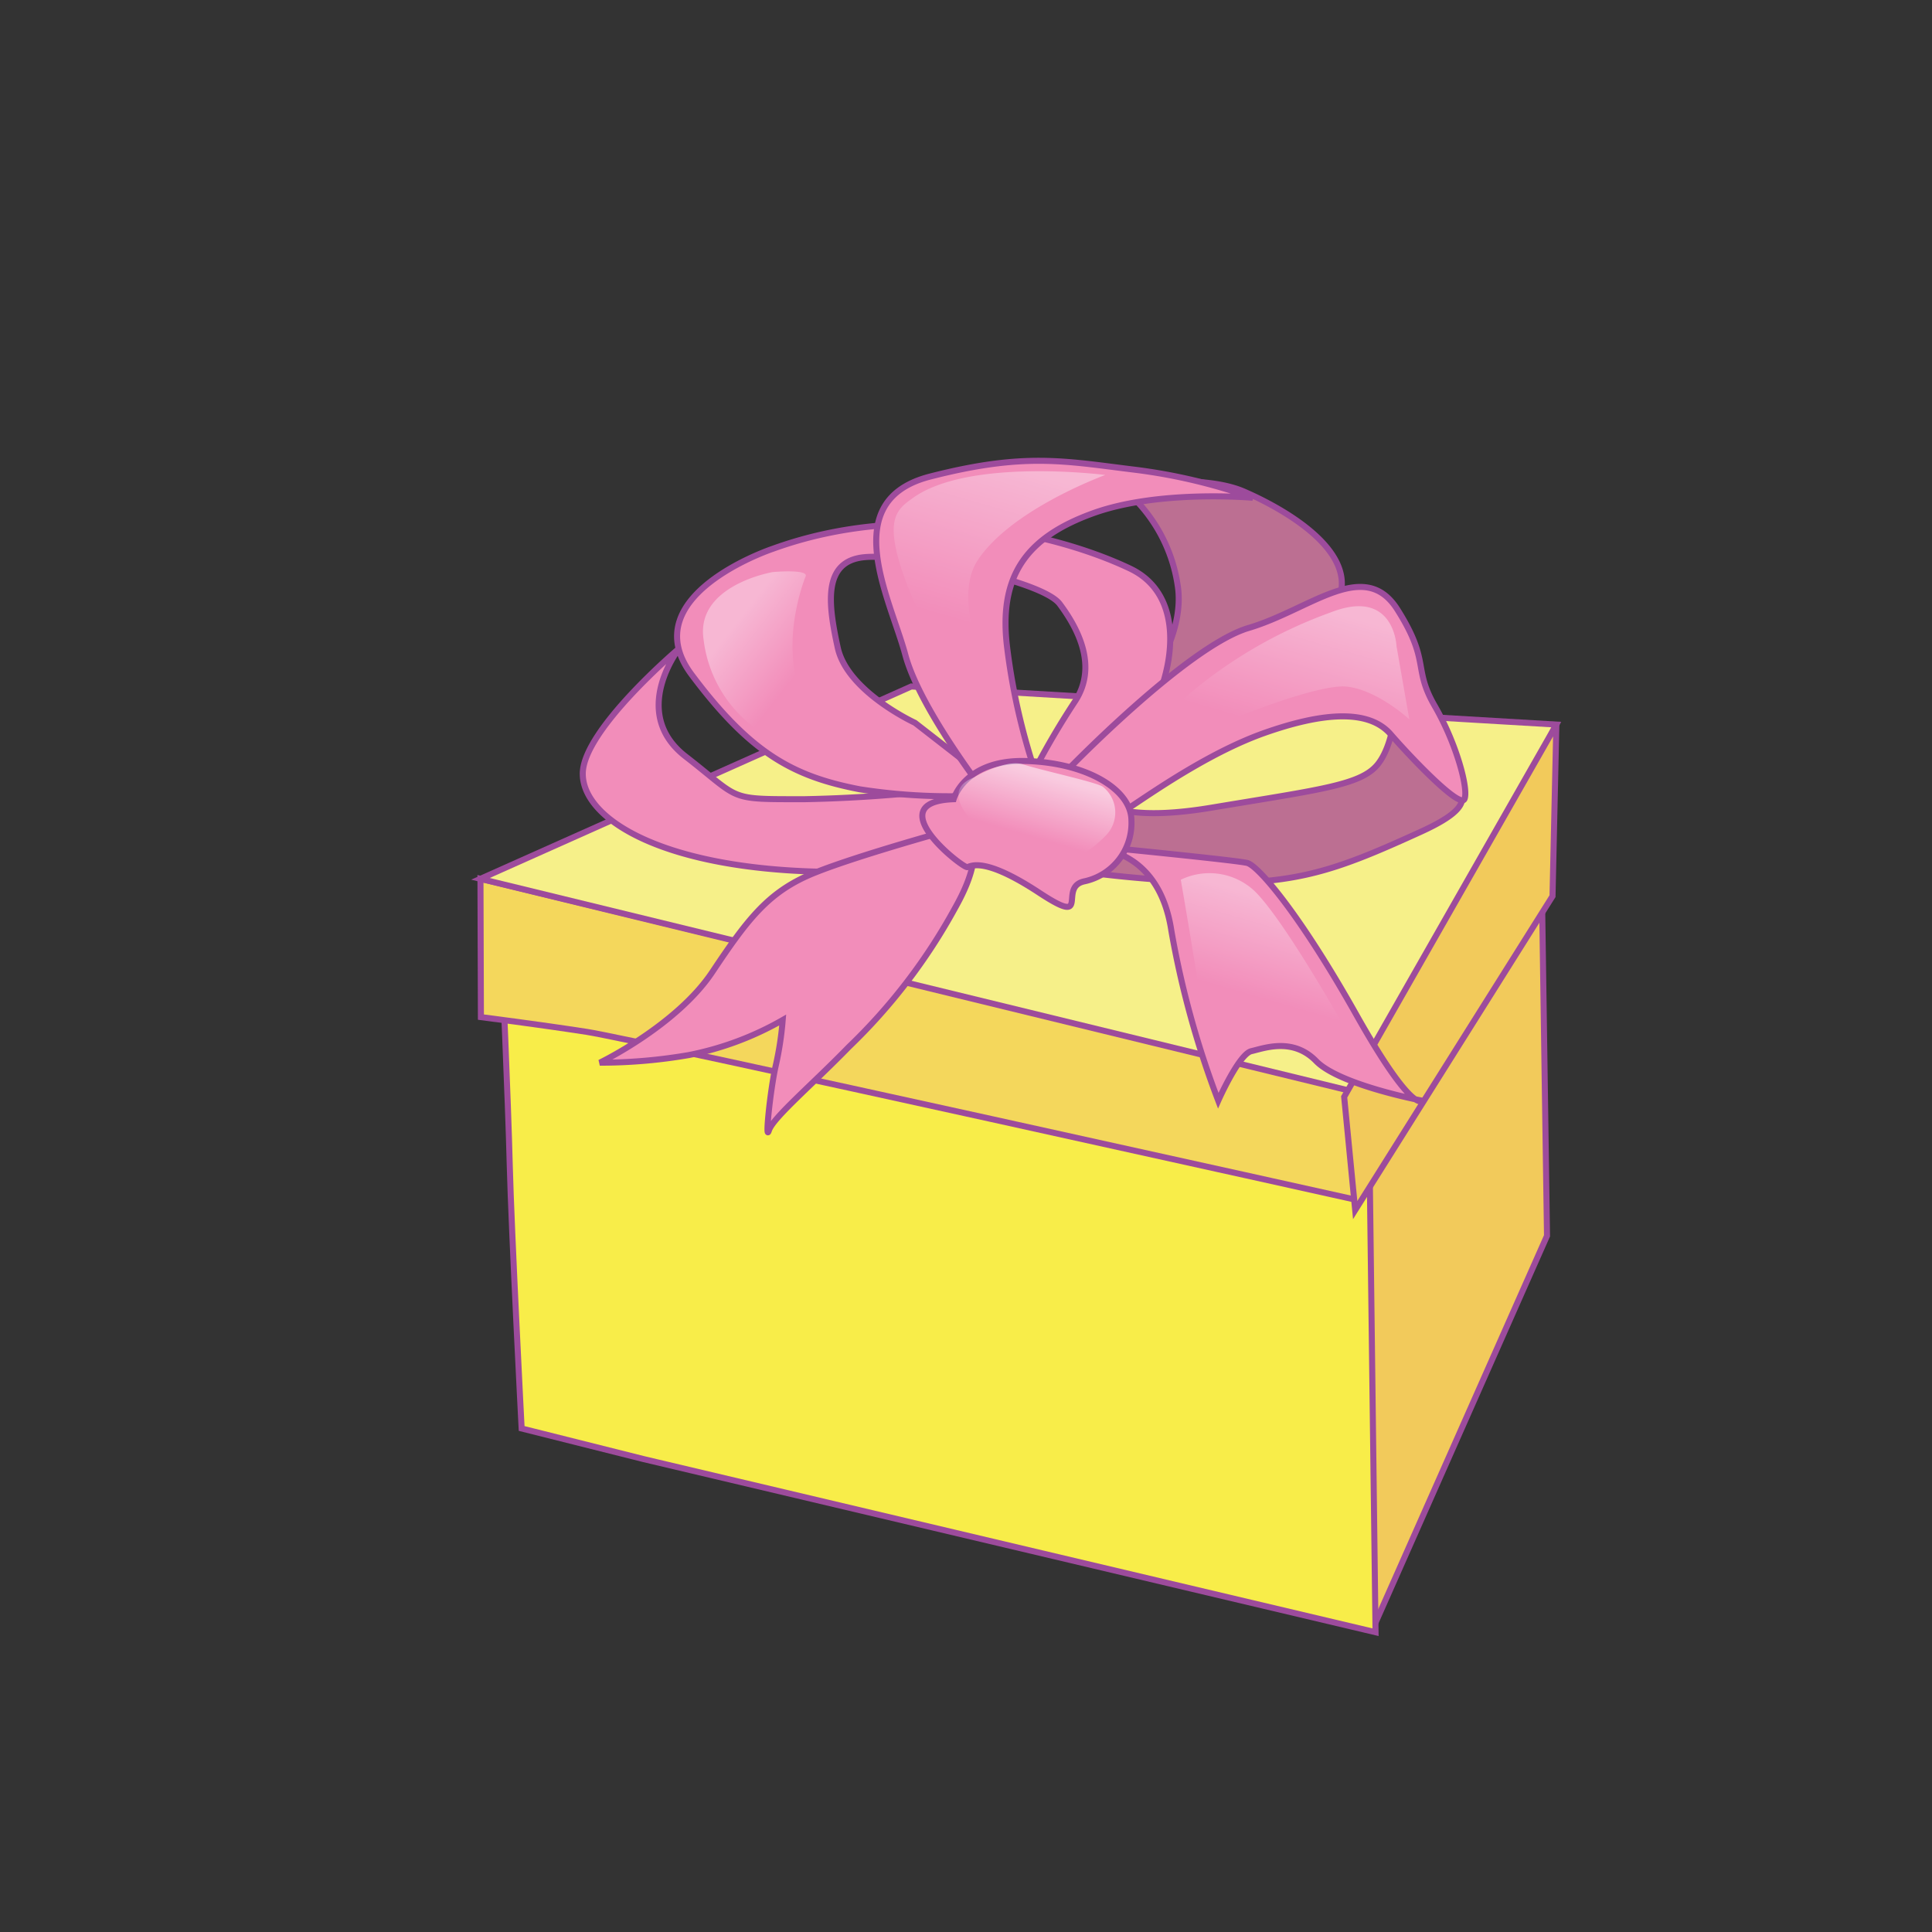 <svg id="word" xmlns="http://www.w3.org/2000/svg" xmlns:xlink="http://www.w3.org/1999/xlink" viewBox="0 0 160 160"><rect x="0" y="0" width="160" height="160" fill="#333333" stroke="none"/><defs><style>.cls-1{fill:#f2ca5b;}.cls-1,.cls-2,.cls-3,.cls-4,.cls-5,.cls-6{stroke:#9d4b9c;stroke-width:0.5px;}.cls-2{fill:#f8ed49;}.cls-3{fill:#f4d75c;}.cls-4{fill:#f6f089;}.cls-5{fill:#bc6f92;}.cls-6{fill:#f28dba;}.cls-7{opacity:0.54;fill:url(#linear-gradient);}.cls-10,.cls-11,.cls-8,.cls-9{opacity:0.37;}.cls-8{fill:url(#linear-gradient-2);}.cls-9{fill:url(#linear-gradient-3);}.cls-10{fill:url(#linear-gradient-4);}.cls-11{fill:url(#linear-gradient-5);}</style><linearGradient id="linear-gradient" x1="2662.576" y1="63.938" x2="2664.694" y2="71.245" gradientTransform="matrix(-1, 0, 0, 1, 2749.246, 0)" gradientUnits="userSpaceOnUse"><stop offset="0.042" stop-color="#fff"/><stop offset="0.721" stop-color="#fff" stop-opacity="0"/></linearGradient><linearGradient id="linear-gradient-2" x1="83.846" y1="37.666" x2="78.25" y2="56.967" gradientTransform="matrix(1, 0, 0, 1, 0, 0)" xlink:href="#linear-gradient"/><linearGradient id="linear-gradient-3" x1="108.698" y1="49.386" x2="104.315" y2="64.506" gradientTransform="matrix(1, 0, 0, 1, 0, 0)" xlink:href="#linear-gradient"/><linearGradient id="linear-gradient-4" x1="106.72" y1="74.29" x2="103.34" y2="85.947" gradientTransform="matrix(1, 0, 0, 1, 0, 0)" xlink:href="#linear-gradient"/><linearGradient id="linear-gradient-5" x1="60.813" y1="50.942" x2="68.554" y2="56.992" gradientTransform="matrix(1, 0, 0, 1, 0, 0)" xlink:href="#linear-gradient"/></defs><polygon class="cls-1" points="127.66 71.404 128.117 102.345 113.549 135.207 112.003 95.526 127.66 71.404"/><path class="cls-2" d="M113.394,93.925l.523,41.248L53.323,120.841,43.2,118.3s-.852-16.5-.984-21.791-.655-17.2-.655-17.2l72.066,15.074Z"/><path class="cls-3" d="M112.449,90.344l.027,9.057S52.69,86.088,48.6,85.456s-8.773-1.224-8.773-1.224L39.79,72.78Z"/><polygon class="cls-4" points="39.79 72.78 75.471 56.85 128.891 60.006 112.916 90.604 39.79 72.78"/><polygon class="cls-1" points="111.318 90.838 112.231 100.214 128.573 74.217 128.891 60.006 111.318 90.838"/><path class="cls-5" d="M91.986,60.445s6.165-5.977,5.594-11.6a12.92,12.92,0,0,0-4.909-8.673s6.77-1,10.309.522,11.5,5.924,6.588,10.846-11.531,8.2-13.243,9.377S91.986,60.445,91.986,60.445Z"/><path class="cls-5" d="M90.5,65.6s.685,2.813,9.818,1.29,12.444-1.875,13.814-3.633,1.484-5.157,1.484-5.157,2.968,1.758,3.653,4.453,4.567,3.516-1.6,6.329-9.475,4.1-15.526,4.219a103.061,103.061,0,0,1-14.385-1.171Z"/><path class="cls-6" d="M84.109,66.422s-4.567,6.212-17.124,5.743-18.723-4.454-18.723-8.087S56.246,53.7,56.246,53.7s-4.153,5.312.528,8.945,3.361,3.541,9.868,3.541a116.7,116.7,0,0,0,14.385-1.171Z"/><path class="cls-6" d="M64.016,45.443s-11.644,3.868-6.735,10.431,8.448,8.438,13.927,9.493a48.436,48.436,0,0,0,12.1.352l-7.535-5.86s-5.594-2.578-6.393-6.212-1.256-7.149,2.169-7.5,14.727,1.876,16.211,3.868,3.2,5.156,1.256,8.087a63.5,63.5,0,0,0-3.31,5.625s1.255,3.868,5.936.117,8.1-13.829,1.941-16.759S75.318,41.341,64.016,45.443Z"/><path class="cls-6" d="M82.168,66.422s-5.936-7.5-7.192-12.189-5.708-12.775,2.055-14.767,11.074-1.29,16.782-.586a45.766,45.766,0,0,1,9.932,2.344s-7.763-.7-13.243,1.289-7.877,5.157-7.078,11.251a53.262,53.262,0,0,0,2.4,10.431Z"/><path class="cls-6" d="M88.219,63.961S98.265,53.53,103.4,52.006s9.589-5.86,12.329-1.523,1.256,4.805,3.083,7.969,2.814,6.9,2.472,7.718-4.185-3.147-6.126-5.374-6.05-1.641-10.389-.117S95.982,65.25,93.7,66.774a14.544,14.544,0,0,1-4.338,1.992Z"/><path class="cls-6" d="M79.428,68.532s2.969.82-.342,6.68A47.45,47.45,0,0,1,70.3,86.7c-3.082,3.165-6.279,5.861-6.621,6.915s.114-3.4.571-5.391a26.559,26.559,0,0,0,.57-3.75,25.54,25.54,0,0,1-7.766,2.9,43.082,43.082,0,0,1-7.381.633s6.357-3.065,9.325-7.519,4.681-6.681,8.448-8.2S79.428,68.532,79.428,68.532Z"/><path class="cls-6" d="M90.845,70.289s5.137,0,6.164,6.8a76.273,76.273,0,0,0,3.882,14.064s1.713-3.867,2.74-4.1,3.425-1.172,5.366.821,8.79,3.281,8.79,3.281-.8,1.172-5.479-7.149-8.106-12.306-9.02-12.54-12.9-1.406-12.9-1.406Z"/><path class="cls-6" d="M78.972,66.187s.913-3.281,5.936-3.164S93.7,65.367,93.7,67.945a4.933,4.933,0,0,1-3.882,5.04c-2.283.469.685,3.868-3.767.938s-5.594-2.227-5.937-2.11S72.693,66.422,78.972,66.187Z"/><path class="cls-7" d="M80.673,64.377s2.605-1.55,4.081-1.068,6.009,1.458,6.575,1.842a2.724,2.724,0,0,1,.227,4.069c-1.7,1.742-5.217,3.971-7.257,2.227S76.929,65.829,80.673,64.377Z"/><path class="cls-8" d="M91.539,39.335s-11.266-1.446-15.93,1.9c-1.387.992-2.553,1.807-.44,7.318a54.584,54.584,0,0,0,5.544,10.39l3.081.995s-5.633-9.307-2.817-13.553S91.539,39.335,91.539,39.335Z"/><path class="cls-9" d="M115.654,53.521a3.477,3.477,0,0,0-.038-.354c-.163-1.082-1.02-4.179-5.419-2.448a38.277,38.277,0,0,0-12.058,7.048,23.6,23.6,0,0,0-4.224,4.789s1.056.452,3.7-.994,11.352-4.969,13.905-4.7,5.193,2.71,5.193,2.71Z"/><path class="cls-10" d="M97.788,72.856a5.455,5.455,0,0,1,6.072.9c2.729,2.62,8.537,13.191,8.537,13.191s-3.256-3.524-6.952-2.259-5.721,1.717-5.721.542S97.788,72.856,97.788,72.856Z"/><path class="cls-11" d="M63.991,47.377s-6.425,1.084-5.721,5.6a10.69,10.69,0,0,0,7.481,8.945,26.122,26.122,0,0,0,8.009,1.535S67.6,61.11,66.191,57.044s.264-8.675.528-9.307S63.991,47.377,63.991,47.377Z"/></svg>